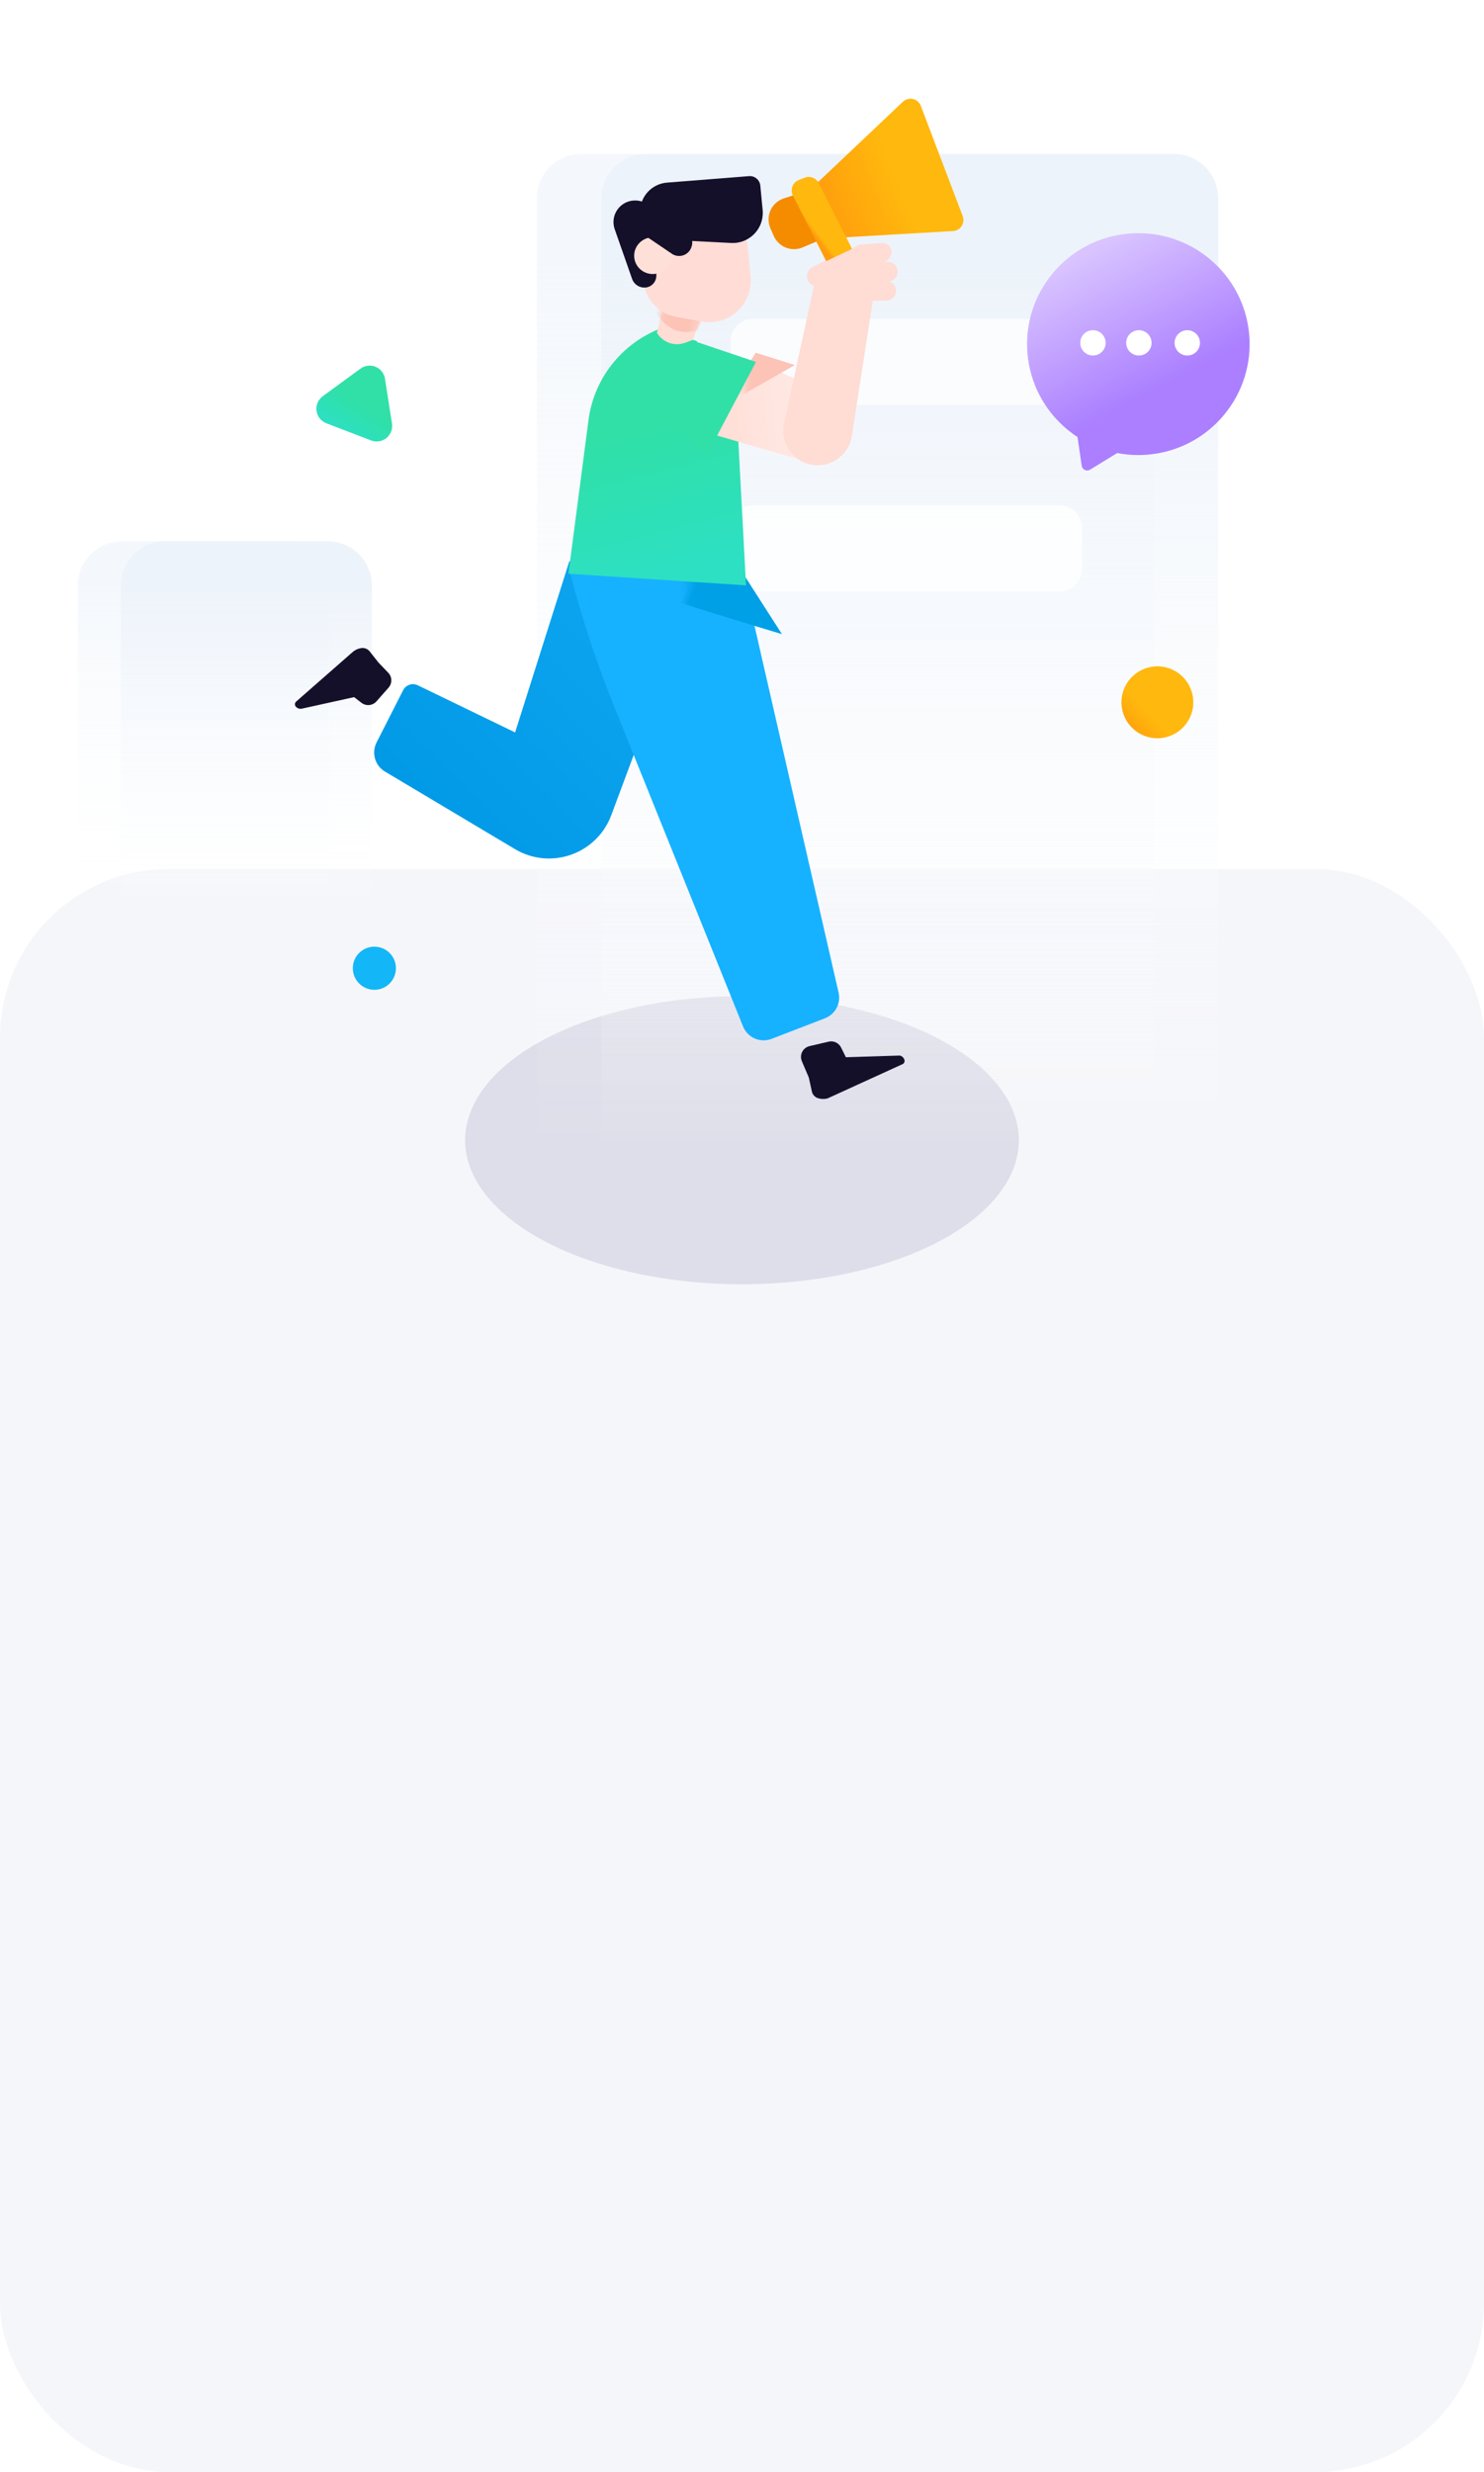 <?xml version="1.0" encoding="UTF-8"?>
<svg width="176px" height="293px" viewBox="0 0 176 293" version="1.1" xmlns="http://www.w3.org/2000/svg" xmlns:xlink="http://www.w3.org/1999/xlink">
    <title>gao</title>
    <defs>
        <filter x="-60.0%" y="-115.4%" width="220.0%" height="330.8%" filterUnits="objectBoundingBox" id="filter-1">
            <feGaussianBlur stdDeviation="13.134" in="SourceGraphic"></feGaussianBlur>
        </filter>
        <linearGradient x1="50%" y1="11.142%" x2="50%" y2="100%" id="linearGradient-2">
            <stop stop-color="#EDF3FA" offset="0%"></stop>
            <stop stop-color="#FFFFFF" stop-opacity="0" offset="100%"></stop>
        </linearGradient>
        <linearGradient x1="50%" y1="11.142%" x2="50%" y2="100%" id="linearGradient-3">
            <stop stop-color="#EDF3FA" offset="0%"></stop>
            <stop stop-color="#FFFFFF" stop-opacity="0" offset="100%"></stop>
        </linearGradient>
        <linearGradient x1="44.7%" y1="9.699%" x2="104.214%" y2="71.664%" id="linearGradient-4">
            <stop stop-color="#0CA3EE" offset="0%"></stop>
            <stop stop-color="#0099E6" offset="100%"></stop>
        </linearGradient>
        <path d="M11.59,7.939 L37.891,17.748 C41.969,19.269 44.042,23.808 42.522,27.886 C42.356,28.331 42.15,28.76 41.907,29.167 L32.715,44.586 C32.007,45.773 30.5,46.208 29.268,45.582 L23.076,42.434 C22.438,42.11 22.177,41.335 22.489,40.691 L28.076,29.151 L28.076,29.151 L7.768,22.716 L10.309,15.285 L11.59,7.939 Z" id="path-5"></path>
        <path d="M12.669,6.427 L13.345,8.877 C14.673,13.694 16.275,18.432 18.143,23.067 L33.382,60.876 C33.918,62.207 35.424,62.861 36.763,62.345 L43.097,59.905 C44.316,59.435 45.005,58.14 44.712,56.866 L32.64,4.242 L32.64,4.242 L12.669,6.427 Z" id="path-7"></path>
        <linearGradient x1="39.069%" y1="95.805%" x2="54.523%" y2="36.697%" id="linearGradient-9">
            <stop stop-color="#2DE0C3" offset="0%"></stop>
            <stop stop-color="#30E0A7" offset="100%"></stop>
        </linearGradient>
        <path d="M13.561,0.078 C17.821,2.381 20.523,6.786 20.646,11.626 L21.111,29.986 L21.111,29.986 L0.018,29.154 L3.06,10.067 C6.55,4.029 8.527,0.983 8.99,0.928 C11.256,0.66 12.779,0.377 13.561,0.078 Z" id="path-10"></path>
        <path d="M0.001,-4.77261724e-14 L0.862,3.353 L1.766,3.765 C2.985,4.32 4.426,3.928 5.195,2.831 L5.195,2.831 L5.195,2.831 L4.727,-4.77261724e-14 L0.001,-4.77261724e-14 Z" id="path-12"></path>
        <linearGradient x1="33.02%" y1="30.962%" x2="50%" y2="100%" id="linearGradient-14">
            <stop stop-color="#FFE9E3" offset="0%"></stop>
            <stop stop-color="#FFDCD4" offset="100%"></stop>
        </linearGradient>
        <polygon id="path-15" points="10.68 2.722 17.875 10.49 11.988 18.91 3.391 7.147"></polygon>
        <linearGradient x1="34.244%" y1="68.275%" x2="88.957%" y2="68.275%" id="linearGradient-17">
            <stop stop-color="#FFB80D" offset="0%"></stop>
            <stop stop-color="#FF9D0D" offset="100%"></stop>
        </linearGradient>
        <linearGradient x1="50.753%" y1="68.275%" x2="55.931%" y2="73.313%" id="linearGradient-18">
            <stop stop-color="#FFB80D" offset="0%"></stop>
            <stop stop-color="#FF9D0D" offset="100%"></stop>
        </linearGradient>
        <path d="M7.287,2.115 L10.591,2.088 C13.233,2.067 15.392,4.191 15.414,6.833 C15.415,6.939 15.412,7.045 15.406,7.151 L15.24,10.004 C15.12,12.052 13.708,13.796 11.729,14.339 L8.747,15.157 C6.12,15.877 3.407,14.332 2.686,11.705 C2.566,11.266 2.507,10.813 2.511,10.357 L2.542,6.857 C2.565,4.246 4.676,2.136 7.287,2.115 Z" id="path-19"></path>
        <linearGradient x1="71.865%" y1="50%" x2="9.247%" y2="22.136%" id="linearGradient-21">
            <stop stop-color="#AB7FFF" offset="0%"></stop>
            <stop stop-color="#D9C4FF" offset="100%"></stop>
        </linearGradient>
        <linearGradient x1="56.062%" y1="69.394%" x2="81.711%" y2="103.708%" id="linearGradient-22">
            <stop stop-color="#FFB80D" offset="0%"></stop>
            <stop stop-color="#FF9D0D" offset="100%"></stop>
        </linearGradient>
        <linearGradient x1="70.605%" y1="92.669%" x2="50%" y2="50%" id="linearGradient-23">
            <stop stop-color="#2DE0C3" offset="0%"></stop>
            <stop stop-color="#30E0A7" offset="100%"></stop>
        </linearGradient>
    </defs>
    <g id="页面-1" stroke="none" stroke-width="1" fill="none" fill-rule="evenodd">
        <g id="首页" transform="translate(-32, -728)">
            <g id="gao" transform="translate(32, 728)">
                <rect id="矩形" fill="#F5F6FA" x="0" y="103" width="176" height="190" rx="20"></rect>
                <ellipse id="椭圆形" fill="#DEDEEA" filter="url(#filter-1)" cx="88" cy="135.149" rx="32.836" ry="17.075"></ellipse>
                <g id="编组-17" transform="translate(80.172, 72) scale(-1, 1) translate(-80.172, -72) translate(5.672, 0)">
                    <g id="背景-不动" transform="translate(10.194, 18.254)">
                        <path d="M12.91,0 L75.558,0 C78.459,-5.33007135e-16 80.811,2.352 80.811,5.254 L80.811,118.141 L80.811,118.141 L7.656,118.141 L7.656,5.254 C7.656,2.352 10.008,-6.57242022e-15 12.91,0 Z" id="矩形" fill="url(#linearGradient-2)" opacity="0.6"></path>
                        <path d="M5.254,0 L67.902,0 C70.803,-5.33007135e-16 73.156,2.352 73.156,5.254 L73.156,118.141 L73.156,118.141 L0,118.141 L0,5.254 C-3.5533809e-16,2.352 2.352,-6.57242022e-15 5.254,0 Z" id="矩形" fill="url(#linearGradient-2)"></path>
                        <path d="M110.734,45.897 L129.999,45.897 C132.901,45.897 135.253,48.249 135.253,51.15 L135.253,90.093 L135.253,90.093 L105.48,90.093 L105.48,51.15 C105.48,48.249 107.832,45.897 110.734,45.897 Z" id="矩形备份-2" fill="url(#linearGradient-3)" opacity="0.6"></path>
                        <path d="M105.63,45.897 L124.895,45.897 C127.797,45.897 130.149,48.249 130.149,51.15 L130.149,90.093 L130.149,90.093 L100.376,90.093 L100.376,51.15 C100.376,48.249 102.728,45.897 105.63,45.897 Z" id="矩形备份-3" fill="url(#linearGradient-3)"></path>
                        <path d="M18.789,19.549 L55.217,19.549 C56.668,19.549 57.844,20.725 57.844,22.175 L57.844,27.121 C57.844,28.572 56.668,29.748 55.217,29.748 L18.789,29.748 C17.338,29.748 16.162,28.572 16.162,27.121 L16.162,22.175 C16.162,20.725 17.338,19.549 18.789,19.549 Z" id="矩形" fill="#FFFFFF" opacity="0.7"></path>
                        <path d="M18.789,41.647 L55.217,41.647 C56.668,41.647 57.844,42.823 57.844,44.274 L57.844,49.219 C57.844,50.67 56.668,51.846 55.217,51.846 L18.789,51.846 C17.338,51.846 16.162,50.67 16.162,49.219 L16.162,44.274 C16.162,42.823 17.338,41.647 18.789,41.647 Z" id="矩形备份" fill="#FFFFFF" opacity="0.8"></path>
                    </g>
                    <g id="后腿-动" transform="translate(91.663, 86.288) scale(-1, 1) rotate(37) translate(-91.663, -86.288) translate(64.163, 58.788)">
                        <path d="M8.131,35.019 L2.608,31.902 C2.373,31.77 2.085,31.774 1.855,31.913 C1.651,32.036 1.585,32.301 1.708,32.504 C1.709,32.506 1.71,32.508 1.711,32.509 L6.39,40.064 C6.598,40.4 6.901,40.668 7.259,40.833 C7.6,40.991 7.999,40.956 8.308,40.743 L9.698,39.782 L11.151,38.97 C11.748,38.637 11.989,37.902 11.706,37.28 L10.815,35.318 C10.529,34.688 9.803,34.388 9.155,34.632 L8.131,35.019 L8.131,35.019 Z" id="路径" fill="#15102A" transform="translate(6.926, 36.368) scale(-1, 1) rotate(-160) translate(-6.926, -36.368) "></path>
                        <mask id="mask-6" fill="white">
                            <use xlink:href="#path-5"></use>
                        </mask>
                        <use id="蒙版" fill="url(#linearGradient-4)" transform="translate(27.257, 27.317) rotate(53) translate(-27.257, -27.317) " xlink:href="#path-5"></use>
                    </g>
                    <g id="前景-不动" transform="translate(80.02, 77.846) scale(-1, 1) rotate(30) translate(-80.02, -77.846) translate(27.02, 32.846)">
                        <g id="路径-11" transform="translate(40.233, 21.188)">
                            <mask id="mask-8" fill="white">
                                <use xlink:href="#path-7"></use>
                            </mask>
                            <use id="蒙版" fill="#16B2FF" transform="translate(28.946, 33.759) rotate(-30) translate(-28.946, -33.759) " xlink:href="#path-7"></use>
                            <path d="M27.063,13.033 C14.431,15.314 7.209,16.454 5.397,16.454 C3.585,16.454 5.683,14.465 11.692,10.487 L18.444,7.99 L27.063,13.033 Z" fill="#00A0E6" mask="url(#mask-8)" transform="translate(15.915, 12.222) rotate(-3) translate(-15.915, -12.222) "></path>
                        </g>
                        <g id="路径-6备份-+-路径-6备份-3-+-路径-6-+-路径-6备份-2-+-路径-6备份-蒙版" transform="translate(44.952, 22.294) scale(-1, 1) rotate(24) translate(-44.952, -22.294) translate(33.952, 7.294)">
                            <mask id="mask-11" fill="white">
                                <use xlink:href="#path-10"></use>
                            </mask>
                            <use id="形状结合" fill="url(#linearGradient-9)" xlink:href="#path-10"></use>
                        </g>
                        <g id="路径-2" transform="translate(38.454, 8.861) scale(-1, 1) rotate(26) translate(-38.454, -8.861) translate(35.454, 6.361)">
                            <mask id="mask-13" fill="white">
                                <use xlink:href="#path-12"></use>
                            </mask>
                            <use id="蒙版" fill="#FFDCD4" xlink:href="#path-12"></use>
                            <path d="M0.433,2.186 C2.099,2.822 3.562,2.498 4.822,1.214 C6.082,-0.071 6.229,-0.586 5.264,-0.333 L0.433,-0.169 L0.07,1.214 L0.433,2.186 Z" fill="#FCC3B6" mask="url(#mask-13)"></path>
                        </g>
                        <g id="编组" transform="translate(9.181, 34.721) scale(-1, 1) rotate(30) translate(-9.181, -34.721) translate(2.365, 28.331)"></g>
                        <path d="M99.395,73.323 L94.849,68.81 C94.614,68.677 94.327,68.682 94.096,68.821 C93.892,68.944 93.827,69.208 93.949,69.412 C93.95,69.414 93.951,69.415 93.952,69.417 L97.654,78.368 C97.862,78.704 98.165,78.971 98.523,79.137 C98.864,79.294 99.263,79.26 99.572,79.046 L100.962,78.086 L102.889,77.23 C103.552,76.935 103.851,76.159 103.556,75.496 C103.525,75.427 103.489,75.36 103.446,75.297 L102.15,73.366 C101.811,72.86 101.167,72.654 100.596,72.869 L99.395,73.323 L99.395,73.323 Z" id="路径" fill="#15102A" transform="translate(99.102, 73.974) scale(-1, 1) rotate(-13) translate(-99.102, -73.974) "></path>
                        <g id="大臂" transform="translate(52.861, 12.376) scale(-1, 1) rotate(-6) translate(-52.861, -12.376) translate(41.861, 1.376)">
                            <mask id="mask-16" fill="white">
                                <use xlink:href="#path-15"></use>
                            </mask>
                            <use id="蒙版" fill="url(#linearGradient-14)" transform="translate(10.633, 10.816) rotate(-34) translate(-10.633, -10.816) " xlink:href="#path-15"></use>
                            <polygon id="路径-19" fill="#FCC3B6" mask="url(#mask-16)" transform="translate(14.682, 8.56) rotate(83) translate(-14.682, -8.56) " points="9.75 10.746 19.613 7.668 11.832 6.375"></polygon>
                        </g>
                    </g>
                    <g id="手臂-动" transform="translate(55.497, 31.835) scale(-1, 1) rotate(28) translate(-55.497, -31.835) translate(36.997, 5.835)">
                        <g id="编组-2" transform="translate(17.785, 17.737) scale(-1, 1) rotate(33) translate(-17.785, -17.737) translate(5.285, 4.737)">
                            <path d="M18.765,8.719 L4.122,2.975 C3.447,2.71 2.685,3.042 2.42,3.718 C2.357,3.879 2.326,4.051 2.33,4.224 L2.617,18.192 C2.632,18.917 3.232,19.493 3.957,19.478 C4.091,19.475 4.224,19.452 4.351,19.409 L19.757,14.197 L19.757,14.197 L18.765,8.719 Z" id="路径-29" fill="url(#linearGradient-17)" transform="translate(11.023, 11.119) rotate(17) translate(-11.023, -11.119) "></path>
                            <path d="M18.996,11.609 L20.958,11.471 C22.405,11.369 23.661,12.46 23.762,13.907 C23.768,13.995 23.77,14.083 23.767,14.171 L23.738,15.15 C23.695,16.587 22.504,17.722 21.067,17.697 L18.862,17.659 L18.862,17.659 L18.996,11.609 Z" id="矩形" fill="#F58C00" transform="translate(21.359, 14.505) rotate(17) translate(-21.359, -14.505) "></path>
                            <path d="M16.864,8.86 L17.636,8.86 C18.361,8.86 18.949,9.448 18.949,10.173 C18.949,10.211 18.947,10.248 18.944,10.285 L17.799,23.666 C17.741,24.345 17.172,24.867 16.49,24.867 L15.719,24.867 C14.994,24.867 14.406,24.279 14.406,23.554 C14.406,23.516 14.407,23.479 14.41,23.442 L15.556,10.061 C15.614,9.382 16.182,8.86 16.864,8.86 Z" id="矩形" fill="url(#linearGradient-18)" transform="translate(16.677, 16.864) rotate(17) translate(-16.677, -16.864) "></path>
                        </g>
                        <path d="M13.846,43.084 C15.169,44.925 17.735,45.345 19.576,44.022 C19.605,44.001 19.634,43.979 19.663,43.958 L34.148,32.957 L34.148,32.957 L35.91,28.303 L30.898,26.617 L14.891,37.318 C13.02,38.569 12.517,41.1 13.768,42.971 C13.794,43.009 13.82,43.047 13.846,43.084 Z" id="路径-18" fill="#FFDCD4" transform="translate(23.649, 36.562) rotate(-72) translate(-23.649, -36.562) "></path>
                        <path d="M21.693,22.528 L24.592,23.746 C25.18,23.993 25.457,24.671 25.21,25.259 C25.209,25.262 25.208,25.265 25.206,25.267 C24.952,25.86 24.268,26.136 23.674,25.886 L20.775,24.669 C20.187,24.421 19.91,23.744 20.157,23.156 C20.158,23.153 20.159,23.15 20.161,23.148 C20.415,22.555 21.099,22.279 21.693,22.528 Z" id="矩形" fill="#FFDCD4" transform="translate(22.684, 24.207) scale(-1, 1) rotate(6) translate(-22.684, -24.207) "></path>
                        <path d="M20.572,20.844 L22.849,21.96 C23.431,22.246 23.703,22.924 23.48,23.532 C23.284,24.065 22.693,24.338 22.16,24.142 C22.127,24.13 22.094,24.116 22.062,24.101 L19.785,22.984 C19.203,22.699 18.931,22.021 19.155,21.413 C19.35,20.88 19.941,20.607 20.474,20.803 C20.507,20.815 20.54,20.829 20.572,20.844 Z" id="矩形备份" fill="#FFDCD4" transform="translate(21.317, 22.472) scale(-1, 1) rotate(6) translate(-21.317, -22.472) "></path>
                        <path d="M16.128,25.942 L17.663,26.673 C18.257,26.956 18.534,27.646 18.302,28.261 C18.093,28.814 17.475,29.093 16.922,28.884 C16.894,28.874 16.867,28.862 16.84,28.849 L16.598,28.734 C15.867,28.386 15.526,27.536 15.812,26.779 L16.128,25.942 L16.128,25.942 Z" id="矩形备份-3" fill="#FFDCD4" transform="translate(17.009, 27.646) scale(-1, 1) rotate(29) translate(-17.009, -27.646) "></path>
                        <path d="M22.595,24.612 L25.493,25.83 C26.082,26.077 26.358,26.755 26.111,27.343 C26.11,27.346 26.109,27.348 26.108,27.351 C25.854,27.943 25.17,28.22 24.575,27.97 L21.677,26.752 C21.088,26.505 20.812,25.828 21.059,25.239 C21.06,25.237 21.061,25.234 21.062,25.231 C21.316,24.639 22,24.363 22.595,24.612 Z" id="矩形备份-2" fill="#FFDCD4" transform="translate(23.585, 26.291) scale(-1, 1) rotate(6) translate(-23.585, -26.291) "></path>
                    </g>
                    <g id="编组" transform="translate(73.538, 30.256) rotate(-18) translate(-73.538, -30.256) translate(62.538, 18.256)">
                        <g id="路径" transform="translate(0.027, 4.246)">
                            <mask id="mask-20" fill="white">
                                <use xlink:href="#path-19"></use>
                            </mask>
                            <use id="蒙版" fill="#FFDDD6" transform="translate(9.078, 9.465) rotate(23) translate(-9.078, -9.465) " xlink:href="#path-19"></use>
                        </g>
                        <path d="M4.49,2.77 L14.251,2.686 C16.049,2.671 17.56,4.031 17.734,5.821 C17.905,7.588 16.652,9.175 14.894,9.42 L7.291,10.478 C5.34,10.75 3.538,9.388 3.267,7.437 C3.243,7.264 3.231,7.089 3.233,6.914 L3.258,4.002 C3.264,3.324 3.812,2.776 4.49,2.77 Z" id="矩形" fill="#15102A" transform="translate(10.618, 6.854) rotate(23) translate(-10.618, -6.854) "></path>
                        <path d="M14.31,9.875 L20.444,10.988 C21.154,11.116 21.68,11.718 21.714,12.439 C21.746,13.143 21.251,13.762 20.556,13.884 L14.373,14.973 C12.947,15.225 11.587,14.272 11.336,12.846 C11.311,12.704 11.298,12.561 11.296,12.417 C11.283,11.004 12.417,9.848 13.829,9.835 C13.99,9.833 14.151,9.847 14.31,9.875 Z" id="矩形备份" fill="#15102A" transform="translate(16.518, 12.417) rotate(-243) translate(-16.518, -12.417) "></path>
                        <ellipse id="椭圆形" fill="#FFE0D8" transform="translate(14.514, 13.194) rotate(23) translate(-14.514, -13.194) " cx="14.514" cy="13.194" rx="2.212" ry="2.176"></ellipse>
                        <path d="M12.178,8.765 L16.266,8.78 C16.973,8.782 17.546,9.355 17.549,10.063 C17.552,10.792 17.009,11.409 16.285,11.5 L12.178,12.013 C11.335,12.118 10.567,11.521 10.461,10.678 C10.454,10.617 10.45,10.555 10.45,10.493 C10.446,9.542 11.214,8.768 12.165,8.765 C12.169,8.765 12.174,8.765 12.178,8.765 Z" id="矩形" fill="#15102A" transform="translate(13.998, 10.493) rotate(-9) translate(-13.998, -10.493) "></path>
                    </g>
                    <path d="M71.89,40.582 L65.019,42.902 L70.726,53.717 C74.362,50.894 76.179,48.856 76.179,47.6 C76.179,46.345 74.749,44.006 71.89,40.582 Z" id="路径-15" fill="#30E0A7"></path>
                    <g id="编组-3" transform="translate(20.403, 42.194) scale(-1, 1) translate(-20.403, -42.194) translate(0.403, 22.194)">
                        <path d="M19.797,31.428 C20.329,31.427 20.854,31.394 21.369,31.332 L23.94,33.62 C24.211,33.862 24.626,33.837 24.867,33.567 C24.926,33.5 24.971,33.423 24.999,33.339 L26.2,29.761 L26.2,29.761 C26.563,29.559 26.914,29.341 27.255,29.106 C30.715,26.727 32.989,22.744 32.997,18.236 C33.01,10.963 27.121,5.078 19.844,5.091 C12.566,5.104 6.656,11.01 6.643,18.283 C6.63,25.555 12.519,31.441 19.797,31.428 Z" id="椭圆形" fill="url(#linearGradient-21)" transform="translate(19.82, 19.686) rotate(40) translate(-19.82, -19.686) "></path>
                        <g id="编组-2" transform="translate(13.839, 16.944)" fill="#FFFFFF">
                            <ellipse id="椭圆形" cx="1.513" cy="1.501" rx="1.506" ry="1.501"></ellipse>
                            <ellipse id="椭圆形备份-6" cx="6.961" cy="1.501" rx="1.506" ry="1.501"></ellipse>
                            <ellipse id="椭圆形备份-7" cx="12.701" cy="1.501" rx="1.506" ry="1.501"></ellipse>
                        </g>
                    </g>
                    <circle id="椭圆形" fill="url(#linearGradient-22)" transform="translate(17.409, 83.242) rotate(-8) translate(-17.409, -83.242) " cx="17.409" cy="83.242" r="4.26"></circle>
                    <circle id="椭圆形备份-5" fill="#13B6F6" transform="translate(110.272, 114.765) rotate(-8) translate(-110.272, -114.765) " cx="110.272" cy="114.765" r="2.556"></circle>
                    <path d="M109.348,44.383 L107.787,49.531 C107.492,50.502 108.041,51.529 109.013,51.824 C109.321,51.917 109.648,51.928 109.961,51.856 L115.504,50.574 C116.493,50.345 117.11,49.357 116.881,48.368 C116.801,48.023 116.624,47.709 116.37,47.462 L112.388,43.598 C111.659,42.89 110.495,42.908 109.788,43.636 C109.584,43.847 109.433,44.103 109.348,44.383 Z" id="路径-8" fill="url(#linearGradient-23)" transform="translate(112.828, 47.034) rotate(-8) translate(-112.828, -47.034) "></path>
                </g>
            </g>
        </g>
    </g>
</svg>